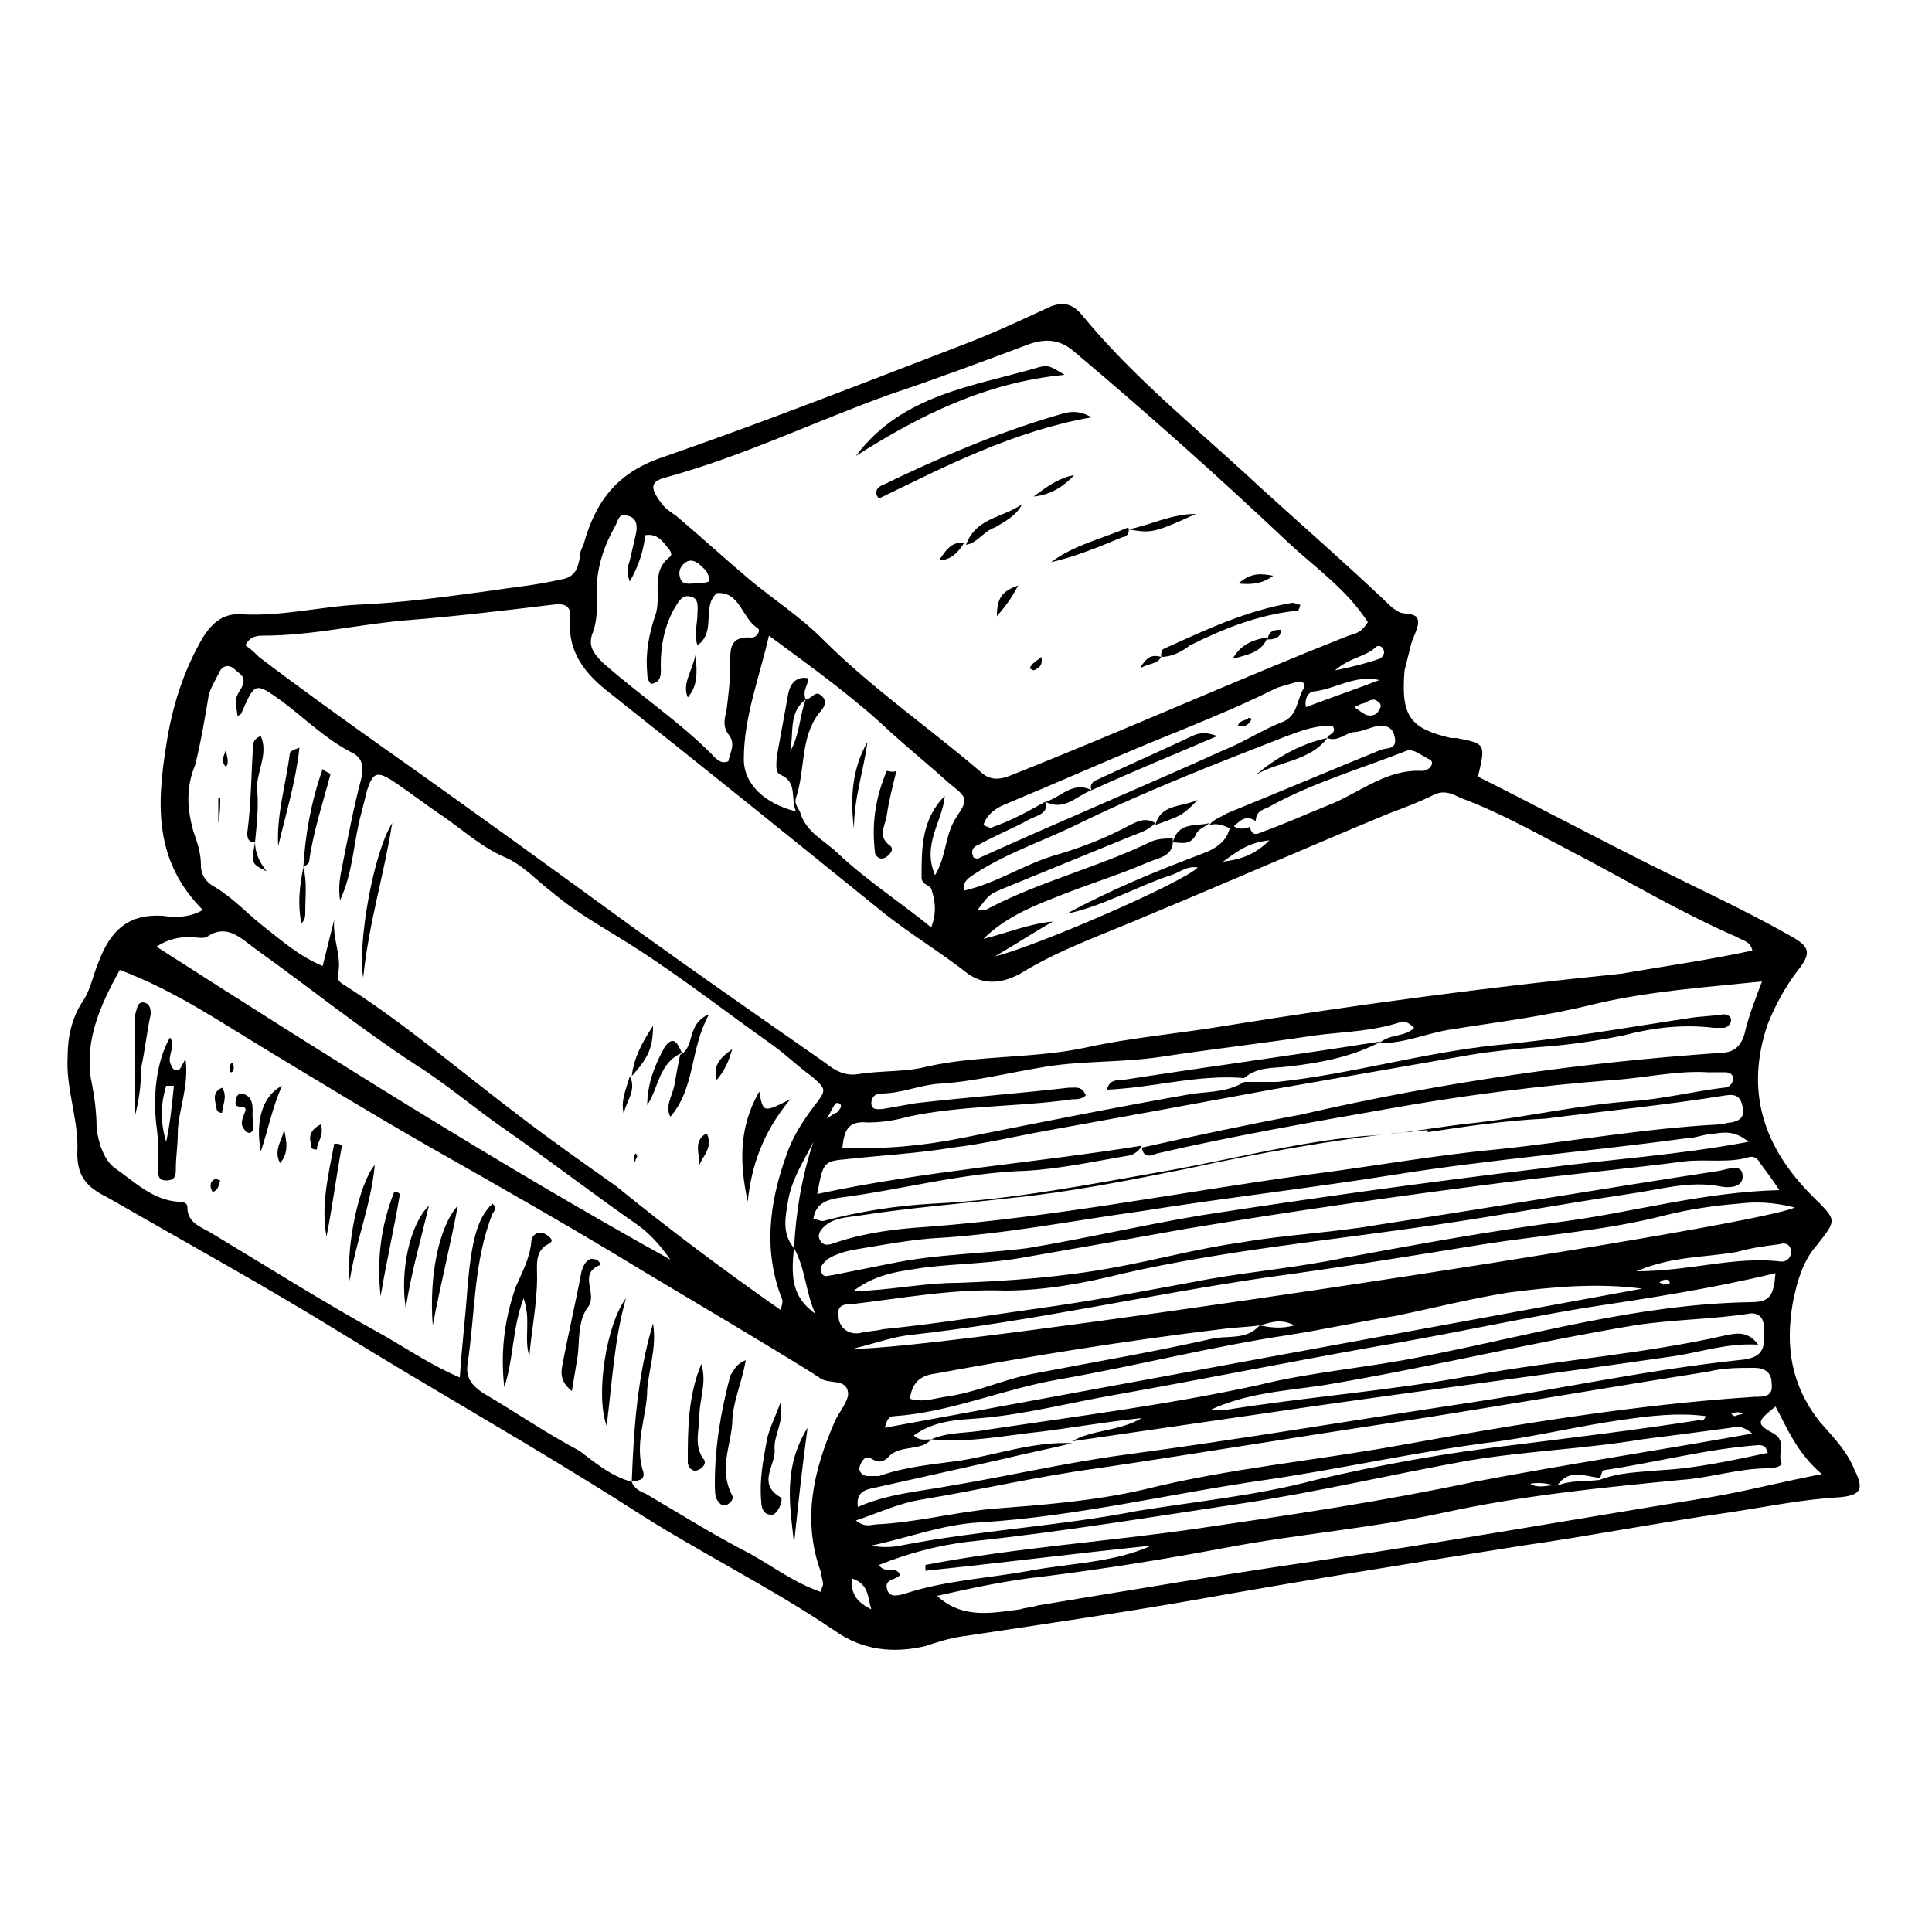 <svg height='100px' width='100px'  fill="#000000" xmlns="http://www.w3.org/2000/svg" xmlns:xlink="http://www.w3.org/1999/xlink" version="1.1" x="0px" y="0px" viewBox="0 0 100 100" style="enable-background:new 0 0 100 100;" xml:space="preserve"><path d="M10.5,47.1c-2.5-2.5-2.4-5.4-1.9-8.5c0.3-2,0.9-3.9,1.9-5.6c0.5-0.8,1.1-1.3,2.1-1.2c2,0.1,4-0.4,5.9-0.5  c2.3-0.1,4.5-0.4,6.7-0.7c1.3-0.2,2.5-0.3,3.8-0.6c0.7-0.1,0.9-0.5,1-1.1c0-0.3,0.1-0.5,0.2-0.7c0.6-2.2,1.7-3.7,4-4.5  c5.2-1.8,10.3-3.8,15.5-5.8c1.6-0.6,3.1-1.3,4.6-2c0.7-0.3,1.2-0.2,1.7,0.4c2.7,3.3,6.1,6,9.2,8.9c2.2,2,4.5,4,6.7,6.1  c0.1,0.1,0.2,0.2,0.4,0.3c0.3,0.3,1.1,0,1.1,0.6c0,0.4-0.3,0.8-0.4,1.3c-0.1,0.4-0.2,0.8-0.3,1.2c-0.2,2.4,0.3,3,2.4,3.5  c0.1,0,0.2,0,0.3,0c1.5,0.3,1.5,0.3,1.1,2c3,1.5,6,3.1,9,4.6c2.4,1.2,4.8,2.3,7.1,3.6c1.1,0.6,1.2,0.9,0.4,1.9  c-0.6,0.8-1.1,1.7-1.5,2.7c-1.2,3.5-0.2,6.4,2.3,8.9c1.3,1.3,1.3,1.2,0.2,2.6c-0.7,0.8-1,1.9-1.2,2.9c-0.4,2.3-0.1,4.3,1.4,6.2  c0.7,0.8,1.4,1.5,1.8,2.5c0.5,1,0.3,1.3-0.8,1.4c-1.9,0.1-3.8,0.5-5.8,0.8c-3.5,0.5-7.1,1.2-10.6,1.7c-5.7,0.9-11.3,1.8-16.9,2.8  c-4,0.7-8.1,1.3-12.1,1.9c-0.7,0.1-1.3,0.3-1.9,0.5c-1.7,0.4-3.3,0.2-4.7-0.8c-3.4-2.3-7.1-4.1-10.5-6.3c-5-3.2-10.2-6.1-15.2-9.2  c-3.9-2.4-7.9-4.6-11.9-6.9C4.6,61.5,4,61,4,59.7c0.1-1.7-0.6-3.3-0.5-5c0-1,0.2-2,0.8-2.9c0.4-0.6,0.5-1.3,0.8-2  c0.6-1.6,1.5-2.5,3.3-2.4C9.1,47.5,9.8,47.5,10.5,47.1z M80.6,76.9c0.7-0.3,1.4-0.2,2.2-0.3c1-0.4,2.1-0.4,3.1-0.5  c1.9-0.1,3.7-0.5,5.6-0.9c-0.1-0.4-0.3-0.4-0.5-0.4c-2.7,0.2-5.3,0.9-8,1.3c-0.1,0-0.1,0.3-0.2,0.4C82,76.4,81.2,76,80.6,76.9  c-0.5-0.1-0.9-0.2-1.4-0.1C79.7,77.1,80.2,76.8,80.6,76.9z M41.1,64.6c-0.2,1.7,0,2.6,1.1,3.4C41.7,66.9,41.7,65.7,41.1,64.6  c0.1-1.9,0.4-3.7,1-5.5c-0.5,1-1.1,1.9-1.3,3C40.7,62.8,40.4,63.8,41.1,64.6z M64.7,42.8c0.1,0.6,0.5,0.3,0.8,0.2  c1.1-0.4,2.2-0.9,3.2-1.3c1.6-0.6,3-1.9,4.9-1.8c0.2,0,0.4-0.1,0.5-0.3c0.1-0.3-0.2-0.3-0.3-0.4c-0.4-0.2-0.7-0.5-1.1-0.3  c-2.3,0.9-4.7,1.6-6.9,2.8c-0.3,0.2-0.8,0.2-0.8,0.8c-0.6-0.4-0.9,0.1-1.3,0.4c-0.4-0.2-0.7-0.3-1.1-0.2c0.2-0.3,0.6-0.4,0.9-0.6  c2.7-1.1,5.3-2.2,8-3.3c0.3-0.1,0.8,0,0.7-0.6c-0.1-0.6-0.5-0.7-1-0.6c-0.4,0.1-0.8,0.3-1.2,0.3c-0.4,0.1-0.8,0.5-1.3,0.3l0,0  c0-0.2,0.5-0.2,0.3-0.6c-0.8-0.1-1.6,0.2-2.4,0.5c-3.6,1.4-7.2,2.8-10.7,4.5c-1.8,0.9-3.7,1.5-5.4,2.6c-0.3,0.2-0.7,0.4-0.6,0.9  c1.7-0.4,3-1.3,4.6-1.8c1.4-0.4,2.7-0.9,4-1.6c0.4-0.2,0.8-0.4,1.3-0.1l0,0c-0.4,0.4-0.8,0.5-1.3,0.7c-2.2,0.9-4.4,1.8-6.6,2.7  c-0.7,0.3-0.7,0.3-1.3,1.1c0.3,0,0.5,0,0.6-0.1c2.7-1.4,5.6-2.1,8.3-3.4c0.4-0.2,0.8-0.2,1.2-0.2c0.1,0.9-0.7,1-1.2,1.2  c-1.6,0.7-3.3,1.2-5,1.9c-1.3,0.5-2.6,1.1-3.6,2.1c1.2-0.3,2.4-0.8,3.6-0.9c-0.9,0.5-1.8,1.1-3,1.8c2.1-0.5,9.7-3.8,10.5-4.6  c-0.6-0.1-1,0.3-1.4,0.4c-1.8,0.6-3.5,1.6-5.4,2c2.2-1.2,4.6-2.2,7-3.1c0.8-0.3,1.4-0.7,1.5-1.6C64,43,64.4,42.9,64.7,42.8z   M65.2,68.6c-0.7,0.1-1.3,0.1-2,0.2c-5,0.6-9.9,1.4-14.8,2.3c-0.8,0.1-1.2,0.5-1.3,1.3c0.6,0.2,1.2,0,1.8-0.1c1.6-0.2,3-0.9,4.6-1.2  c3.1-0.6,6.1-1.1,9.2-1.8C63.5,69.1,64.5,69.4,65.2,68.6c0.5,0.1,1.1,0.2,1.8,0C66.2,68.2,65.7,68.5,65.2,68.6z M54.1,41.5  L54.1,41.5c0.2,0.6-0.4,0.7-0.8,0.9c-0.9,0.5-1.7,0.8-2.6,1.3c-0.3,0.1-0.5,0.3-0.3,0.7c0.1,0,0.2,0.1,0.3,0  c4.2-1.9,8.5-3.7,12.7-5.6c1-0.4,1.9-1,2.9-1.4c0.9-0.3,0.8-1.2,1.2-1.8c0.1-0.2-0.1-0.4-0.4-0.3c-0.3,0.1-0.7,0.2-1,0.3  c-2.2,1.1-4.5,2-6.7,2.9c-2.4,1-4.9,2.1-7.3,3.1c-0.5,0.2-1,0.5-1.2,1.1c0.2,0.1,0.4,0.2,0.5,0.1C52.3,42.5,53.2,42,54.1,41.5z   M48.2,74.5c-0.5,0.6-1.5,0.3-2.1,0.8c-0.3,0.3-0.5,0.5-1,0.2c-0.3-0.2-0.5,0.1-0.6,0.4c-0.1,0.3,0.2,0.5,0.4,0.5c0.2,0,0.4,0,0.6,0  c1.4-0.5,2.8-0.6,4.2-0.8c1.9-0.3,3.8-1,5.8-0.9c-1.2,0.3-2.3,0.5-3.5,0.8c-2.2,0.5-4.5,1-6.7,1.5c-0.5,0.1-1,0.2-0.9,1  c1.6-0.7,3.2-0.8,4.8-1.1c3-0.5,6-1.2,9-1.6c6-0.8,11.9-1.8,17.9-2.7c4.6-0.7,9.2-1.7,13.9-2.2c1.2-0.1,1.4-0.5,1.3-1.7  c0-0.5-0.3-0.8-0.8-0.7c-2,0.3-4,0.3-5.9,0.6c-5.4,0.9-10.7,2.2-16.1,3.1c-2,0.3-4,0.4-5.9,1.3c0.3,0,0.5,0,0.7,0  c4.3-0.7,8.6-1,12.9-1.8c4.4-0.8,8.8-1.1,13.2-2.1c0.5-0.1,1.1-0.2,1.6,0.5c-1.6-0.1-3,0.4-4.4,0.6c-6.2,0.9-12.4,1.7-18.7,2.6  c-4.1,0.6-8.3,1.2-12.4,1.8c1-0.6,2.4-0.5,3.6-1.2c-1.9,0.2-3.6,0.5-5.2,0.7C52,74.3,50.1,74.7,48.2,74.5c0.9-0.4,1.9-0.3,2.9-0.5  c4.7-0.7,9.4-1.3,14-2.3c2.8-0.7,5.7-0.9,8.6-1.5c5.6-1.1,11.1-2.7,16.9-2.8c1,0,1.2-0.3,1.3-1.5c-3.3,0.8-6.6,1.3-9.9,1.8  c-3.6,0.6-7.2,1.4-10.8,2c-4.5,0.8-9,1.7-13.5,2.5c-2.3,0.4-4.6,1-6.9,1.2c-1.2,0.1-2.4,0.1-3.5,0.9C47.6,74.6,47.9,74.5,48.2,74.5z   M41.7,36.2c0.3,0,0.5-0.5,0.8-0.2c0.4,0.3,0.1,0.7-0.1,0.9c-1,1.3-0.7,2.9-1.2,4.4c-0.1,0.3,0.1,0.5,0.2,0.7c0.3,1.1,1.3,1.5,2,2.2  c1.5,1.4,3.2,2.5,4.8,3.8c0.3-0.8,0.2-1.4,0-2c-0.1-0.2-0.5-0.2-0.5-0.6c0-1.5,0-3,1.2-4.2c-0.1,1.3-1.2,2.5-0.5,4.1  c0.6-1,0.5-2.1,1.1-3c0.6-0.9,0.6-1-0.3-1.7c-1-0.9-2.1-1.8-3.1-2.7c-1.9-1.8-4-3.3-6.3-5c-0.5,2.2-1.3,4.2-1.3,6.4  c0,1.3,1.1,2.3,2.7,2.7c-0.3-0.7,0.1-1.5-0.8-1.9c-0.3-0.1-0.2-0.6-0.2-0.9c0.2-1.1,0.4-2.2,0.6-3.3c0.1-0.5,0.4-0.9,1-0.8  C41.9,35.4,41.5,35.7,41.7,36.2c-0.9,0.7-0.6,1.7-0.8,2.7C41.4,38,41.4,37,41.7,36.2z M71.4,54c0.5-0.5,1.3-0.3,1.8-0.8  c-0.2-0.2-0.5-0.4-0.7-0.3c-1.5,0.5-3,0.5-4.5,0.7c-2.6,0.4-5.3,0.7-7.9,1.1c-2,0.3-4,0.2-5.9,0.5c-1.9,0.3-3.8,0.8-5.7,0.9  c-1,0.1-1.9,0.5-2.9,0.5c-0.3,0-0.5,0.2-0.5,0.5c0,0.4,0.4,0.3,0.6,0.3c0.6-0.1,1.1-0.2,1.7-0.3c2.6-0.3,5.3-0.5,7.9-0.8  c0.4,0,0.7-0.1,0.9,0.4c-0.2,0.2-0.5,0.2-0.7,0.2c-2.8,0.4-5.7,0.3-8.5,0.9c-0.7,0.2-1.4,0.3-2.1,0.3c-1-0.1-1.2,0.4-1.3,1.3  c2.2,0.1,4.2-0.1,6.2-0.5c4-0.8,8-1.6,12-2.3c0.9-0.1,1.8-0.1,2.6-0.6c0.6,0,1.1,0,1.7,0c3.8-0.4,7.5-1.5,11.3-1.9  c3.3-0.3,6.7-0.9,10-1.4c0.6-0.1,1.2-0.1,1.8-0.2c0.2,0,0.4,0.1,0.4,0.3c0,0.2-0.2,0.4-0.4,0.4c-0.1,0-0.3,0-0.5,0  c-1.6-0.2-3.2,0-4.7,0.4c-1.5,0.3-2.9,0.5-4.4,0.6c-1.2,0.1-2.3,0.2-3.5,0.4c-3.4,0.6-6.9,1.2-10.3,1.8c-3.8,0.7-7.6,1.4-11.5,2.1  c-1.7,0.3-3.3,0.7-5,0.9c-1.8,0.3-3.7,0.4-5.5,0.6c-1.2,0.1-1.2,0.2-1.5,1.8c5.6-1.2,11.2-1.6,16.8-2.5c-0.1,0.2-0.3,0.4-0.6,0.5  c-1.8,0.3-3.6,0.7-5.4,0.8c-3.3,0.1-6.5,1-9.7,1.4c-0.6,0.1-1.2,0.3-1.3,1.1c0.2,0,0.3,0.1,0.5,0.1c1.9-0.5,3.8-0.8,5.7-0.9  c4.1-0.2,8.1-1,12.1-1.7c3.4-0.6,6.8-1.5,10.2-1.8c2-0.1,3.9-0.5,5.9-0.7c2.6-0.3,5.2-0.9,7.9-1.1c1.6-0.1,3.2-0.5,4.8-0.7  c0.3,0,0.5-0.2,0.5-0.5c0-0.2-0.2-0.3-0.4-0.3c-0.3,0-0.6,0-0.9,0c-1.6-0.1-3.3,0.3-4.9,0.4c-3.9,0.3-7.8,0.8-11.7,1.5  c-4,0.7-8,1.4-11.9,2.3c-0.3,0.1-0.7,0.3-0.8-0.3c2.7-0.6,5.5-1.2,8.2-1.7C74.7,56,81.8,55,89,54.5c0.7,0,1.1-0.3,1.3-1  c0.2-0.9,0.6-1.9,0.9-2.7c-2.9,0.3-5.9,0.5-8.8,1.2c-2.4,0.6-4.9,0.9-7.4,1.3C73.8,53.5,72.7,54,71.4,54z M32.7,76.7L32.7,76.7  c0.1,0.3,0.4,0.5,0.7,0.6c1.7,1,3.3,2,5,2.9c1.4,0.7,2.6,1.7,4.1,2.2c0-0.2,0.1-0.3,0.1-0.4c0-0.2-0.1-0.4-0.1-0.6  c-1-2.7-0.4-5.3,0.7-7.8c0.2-0.5,0.7-1,0.7-1.5c-0.1-0.8-1-0.4-1.5-0.8c-0.1-0.1-0.2-0.1-0.3-0.2c-2.9-1.8-5.8-3.5-8.8-5.3  c-3.6-2.2-7.3-4.3-11-6.4c-2.8-1.6-5.6-3.3-8.4-5c-2.5-1.5-4.8-3.1-7.7-4.2c-1,1.8-1.8,3.6-1.5,5.6C4.9,56.8,5,57.6,5,58.4  c0.1,0.8,0.4,1.7,1,2.1c1,0.7,1.9,1.6,3.2,1.7c0.2,0,0.5,0,0.5,0.3c0,0.8,0.7,1,1.2,1.3c3,1.8,6,3.7,9.1,5.4  c1.2,0.7,2.4,1.5,3.8,2.1c0.1-1.6,0.3-3.2,0.4-4.7c0.2-2.3,0.5-3.6,1.3-4.3c0.2,0.2,0.1,0.4,0,0.5c-1,2.5-0.9,5.2-1.3,7.8  c-0.1,0.7,0.2,1.1,0.8,1.5c1.7,1,3.3,2.1,5,3C30.8,75.7,31.6,76.4,32.7,76.7z M90.7,49.2c-0.1-0.5-0.5-0.5-0.8-0.7  c-3-1.3-5.8-3-8.7-4.5c-1.9-1-3.7-2-5.6-2.7c-0.4-0.2-0.8-0.4-1.3-0.2c-0.8,0.4-1.6,0.7-2.4,1c-4.1,1.7-8.2,3.5-12.3,5.2  c-2.3,1-4.7,1.8-6.8,3.1c-1.1,0.6-2,0.5-2.7,0c-1.4-1.1-2.9-2-4.3-3.1c-4.7-3.8-9.4-7.6-14.2-11.4c-1.3-1-2.2-2.1-2.1-3.8  c0.1-0.7-0.2-0.9-0.9-0.8c-2.5,0.3-5,0.6-7.5,0.8c-2.5,0.2-4.9,0.8-7.5,0.8c-0.4,0-0.7,0.1-0.9,0.5c0.3,0.2,0.5,0.4,0.7,0.6  c2.1,1.6,4.2,3.1,6.3,4.6c4.4,3.1,8.8,6.3,13.2,9.5c3.2,2.3,6.5,4.6,9.8,6.9c0.5,0.4,1,0.7,1.7,0.6c1.2-0.2,2.5-0.1,3.6-0.4  c2.7-0.6,5.6-0.4,8.3-1c2.3-0.5,4.7-0.7,7.1-1.1c6.8-1.1,13.6-2,20.5-2.7C86.2,50,88.4,49.7,90.7,49.2z M70.8,32.2  c-1.1-1.7-2.7-2.8-4.1-4.1c-3.6-3.4-7.3-6.7-11.1-9.9c-0.7-0.6-1.4-0.7-2.3-0.4c-2.4,0.9-4.8,1.8-7.2,2.6c-3.9,1.4-7.6,3.2-11.6,4.3  c-0.8,0.2-0.9,0.5-0.3,1.3c0.2,0.3,0.5,0.5,0.8,0.7c1.3,1.1,2.5,2.2,3.8,3.3c1.2,1,2.6,1.9,3.8,3.1c2.5,2.5,5.4,4.5,8.1,6.8  c0.5,0.5,1,0.5,1.7,0.2c5.8-2.3,11.6-4.9,17.4-7.2C70.2,32.8,70.5,32.7,70.8,32.2z M40.4,67.8c0.1-0.3,0.1-0.4,0.1-0.5  c-1-2.5-0.7-5,0.2-7.5c0.3-0.9,0.8-1.7,1.4-2.5c0.7-0.9,0.7-0.9-0.1-1.6c-0.7-0.5-1.3-1.1-2-1.6c-2.4-1.7-4.7-3.5-7.2-5.1  c-1.4-0.9-2.9-1.7-4.2-2.8c-0.8-0.6-1.5-1.4-2.4-1.8c-1.2-0.5-2.2-1.4-3.2-2.1c-0.9-0.6-1.8-1.3-2.7-1.9c-0.8-0.5-1-0.4-1.3,0.5  c-0.1,0.4-0.2,0.8-0.3,1.2c-0.4,1.4-0.4,3-1.1,4.5c-0.1-0.7,0-1.2,0.1-1.7c0.3-1.5,0.6-3.1,1-4.6c0.1-0.6,0.1-1-0.4-1.3  c-1.4-0.7-2.5-1.8-3.7-2.7c-1.4-1-1.4-1-2.1,0.6c0,0.1-0.2,0.1-0.2,0.2c-0.1-0.8-0.2-0.9,0.2-1.5c0.3-0.6-0.1-0.7-0.4-1  c-0.4-0.3-0.7,0-0.8,0.3c-0.2,0.4-0.4,0.7-0.5,1.1c-0.2,1.2-0.4,2.4-0.7,3.6C9.6,40.8,9.7,41.9,10,43c0.2,0.6,0.4,1.1,0.4,1.8  c0,0.5,0.3,0.9,0.7,1.1c1,0.6,1.7,1.4,2.6,2.1c0.9,0.7,1.8,1.5,3,2c0.2-0.8,0.4-1.6,0.6-2.4c-0.1,1,0.4,1.9,0.2,2.8  c-0.1,0.4,0.2,0.5,0.5,0.7c3.1,2,5.9,4.4,8.8,6.6c1.7,1.3,3.4,2.5,5.1,3.7C34.6,63.6,37.4,65.7,40.4,67.8z M44.2,66.8  c0.2,0,0.5,0,0.7,0c1.6-0.1,3.1-0.4,4.7-0.4c2.7-0.1,5.4-0.3,8.1-0.8c2.2-0.4,4.4-1,6.6-1.3c2.3-0.4,4.7-0.5,7-0.9  c5.9-0.9,11.8-1.9,17.7-2.8c0.5-0.1,1.2-0.4,1.2,0.3c0,0.6-0.8,0.6-1.2,0.5c-1.6-0.3-3.2,0.2-4.7,0.4c-3.3,0.5-6.6,1.1-10,1.6  c-5.4,0.8-10.8,1.3-16.1,2.5c-2,0.5-4.1,0.9-6.2,0.9c-2.7-0.1-5.3,0.4-7.9,0.7c-0.3,0-0.8,0-0.7,0.6c0,0.6,0.5,1,1.1,0.9  c0.4-0.1,0.8-0.1,1.2-0.2c3-0.3,6-0.8,8.9-1.2c2.7-0.4,5.3-0.9,8-1.4c2.3-0.4,4.6-0.6,7-1.1c3.8-0.7,7.6-1.4,11.5-1.9  c3.6-0.5,7.1-1.5,11-1.6c-0.4-0.6-0.7-1-1-1.4c-0.1-0.2-0.3-0.4-0.6-0.3c-1,0.3-2.1,0.1-3.2,0.2c-3.1,0.4-6.3,0.7-9.4,1.1  c-5.5,0.7-11.1,1.5-16.5,2.4c-2.8,0.5-5.6,1-8.5,1.5c-1.7,0.3-3.3,0.3-5,0.5C46.6,65.8,45.4,65.9,44.2,66.8z M44.3,78.7  c0.5,0.4,0.8,0.2,1.1,0.2c2-0.1,3.9-0.6,5.9-0.8c2.6-0.2,5.3-0.4,7.9-1c4.4-1.1,8.9-1.5,13.3-2.3c6.1-1.1,12.2-2.1,18.3-2.5  c0.5,0,1,0,0.9-0.7c0-0.6-0.4-0.8-0.9-0.8c-0.8,0-1.6,0-2.4,0.2c-5.1,0.8-10.3,1.7-15.4,2.5c-5.4,0.8-10.8,1.7-16.2,2.5  c-3,0.4-6,1.1-9,1.6C46.5,77.8,45.5,78.3,44.3,78.7z M91.9,72.8c-1,0.8-1,0.9-0.1,1.4c0.7,0.4,0.2,1,0.4,1.5  c0.1,0.2-0.4,0.3-0.7,0.3c-1.5,0-3,0.5-4.5,0.6c-4.1,0.4-8.2,0.8-12.3,1.7c-3.7,0.8-7.5,1.1-11.2,1.8c-3.2,0.6-6.3,1.1-9.5,1.5  c-1.9,0.2-3.7,0.6-5.5,1c1.3,1.2,2.8,0.9,4.3,0.7c0.3-0.1,0.6-0.1,0.9-0.2c4.8-0.8,9.6-1.6,14.4-2.3c6.8-1,13.6-2.2,20.4-3.3  c1.8-0.3,3.7-0.8,5.8-1.2C93,75.2,92.5,73.9,91.9,72.8z M73.9,58.6c0,0,0-0.1,0-0.1c-0.4,0-0.8,0.1-1.2,0.1  c-3.8,0.4-7.6,1.1-11.3,1.9c-3,0.6-6,1.2-9,1.5c-2.6,0.3-5.2,0.5-7.8,0.9C44,63,43.4,63,42.9,63.3c-0.3,0.2-0.6,0.5-0.5,0.8  c0.2,0.5,0.6,0.3,0.9,0.2c1.5-0.5,3.1-0.7,4.7-0.8c6.6-0.5,13.1-1.8,19.7-2.7c3.2-0.4,6.5-1,9.7-1.3c3.9-0.4,7.7-1.1,11.6-1.3  c0.2,0,0.4-0.1,0.6-0.1c0.5-0.1,0.7-0.3,0.6-0.8c-0.1-0.5-0.3-0.7-0.9-0.6c-3.1,0.5-6.2,0.8-9.3,1.2C77.9,58,75.9,58.3,73.9,58.6z   M34.7,65.2c-0.5-0.7-1-1.3-1.7-1.8c-2.3-1.6-4.5-3.3-6.8-4.9c-1.6-1.1-3.1-2.4-4.7-3.4c-2.9-1.9-5.5-4-8.3-6  c-0.8-0.6-1.5-1.3-2.5-0.6c-0.2,0.1-0.6,0-0.9,0c-0.5,0-1.1,0.1-1.7,0.5C17,54.7,25.7,60.2,34.7,65.2z M32.6,30.1  c-0.2-0.5-0.1-0.8,0-1.1c0.1-0.4,0.2-0.9,0.3-1.3c0.1-0.4,0.1-0.9-0.4-1C32,26.5,32,27,31.8,27.3c-0.6,1.1-1,2.3-0.9,3.7  c0,0.6,0,1.1-0.2,1.7c-0.3,0.7,0,1.1,0.5,1.6c1.8,1.6,3.9,3,5.6,4.7c0.2,0.2,0.5,0.6,0.9,0.4c0.1-0.5,0.4-0.9,0-1.4  c-0.3-0.4-0.2-0.8-0.1-1.2c0.1-0.8,0.2-1.6,0.2-2.4c0-0.7-0.1-1.5,1.1-1.4c0.3,0,0.5-0.4,0.3-0.5c-0.8-0.5-0.9-1.9-2.1-1.8  c-0.8,0.7,0,2-1,2.7c-0.2-0.6,0-1.1,0-1.6c0-0.3,0.1-0.8-0.3-0.9c-0.5-0.2-0.7,0.3-0.9,0.6c-0.5,0.9-0.7,1.9-0.7,2.9  c0,0.4,0.1,0.9-0.5,1c-0.2-0.2-0.2-0.4-0.2-0.6c-0.1-1,0.1-2,0.4-2.9c0.4-1-0.3-2.3,0.8-3.1c0.1-0.1,0-0.3-0.1-0.4  c-0.3-0.4-0.6-0.8-1.2-0.7C33.3,28.5,33.1,29.2,32.6,30.1z M46.6,81.5c-0.2,0.3-0.8,0.2-0.7,0.7c0.1,0.5,0.5,0.4,0.9,0.3  c2.1-0.7,4.3-0.8,6.5-1.2c2.1-0.4,4.3-0.4,6.3-1.3c-3.9,0.4-7.8,0.9-11.7,1.3c0-0.1,0-0.2,0-0.3c4.7-0.9,9.4-1.2,14.2-1.9  c4.8-0.7,9.5-1.4,14.2-2.4c4.7-0.9,9.4-1.6,14.4-2.5c-0.5-0.4-0.8-0.4-1.1-0.3c-1.5,0.2-3,0.4-4.6,0.6c-3,0.5-6,0.6-9,1.1  c-3.9,0.7-7.7,1.6-11.6,2.2c-4.7,0.7-9.5,1.5-14.3,2c-1.6,0.2-3.1,0.6-4.6,1.2C45.8,81.5,46.3,81,46.6,81.5z M92.9,62.5  c-1.2-0.3-2.1-0.3-2.9-0.2c-1.3,0.1-2.6,0.3-3.8,0.6c-3.1,0.8-6.2,1-9.4,1.5c-3.7,0.6-7.4,1.2-11.1,1.7c-6.2,0.9-12.3,2.3-18.6,3  c-0.9,0.1-1.7,0.4-2.9,0.7C47.8,70,90.5,63.6,92.9,62.5z M90.5,59.1c-0.7-0.6-1.3-0.5-1.9-0.4c-0.4,0-0.8,0.2-1.2,0.2  c-5.1,0.7-10.2,1.1-15.2,1.9c-4.4,0.7-8.8,1.2-13.2,1.9c-3.6,0.5-7.1,1.2-10.8,1.4c-1.2,0.1-2.3,0.3-3.5,0.5  c-0.6,0.1-1.3,0.2-1.9,0.6c-0.2,0.2-0.4,0.4-0.3,0.6c0.1,0.4,0.4,0.2,0.6,0.2c1-0.2,2-0.4,3-0.6c2.4-0.5,4.8-0.5,7.1-0.8  c3-0.5,6-1.2,9-1.7c5.8-0.9,11.6-1.7,17.4-2.4C83.3,60,86.8,59.8,90.5,59.1z M85,66.7c-2.3-0.3-4.6-0.1-6.9,0.2  c-1.9,0.3-3.9,0.8-5.8,1.2c-1.9,0.3-3.7,0.7-5.6,1c-4,0.6-7.9,1.6-11.9,2.3c-2.9,0.5-5.6,1.7-8.5,1.9c-0.3,0-0.4,0.2-0.5,0.6  C58.8,71.5,71.9,69.1,85,66.7z M88.3,73.3c-1.5-0.2-3,0-4.4,0.2c-2.1,0.3-4.2,0.8-6.3,1.1c-4.1,0.5-8,1.4-12.1,2  c-4.9,0.7-9.8,1.9-14.8,2.2c-1.9,0.1-3.7,0.8-5.6,1.2c0.5,0.1,1,0.1,1.5,0c4.1-0.8,8.2-1,12.3-1.8c3.1-0.5,6.2-0.8,9.2-1.6  c3.4-0.8,6.8-1.4,10.2-1.8c3.2-0.4,6.5-0.8,9.7-1.3C88.1,73.6,88.2,73.5,88.3,73.3z M84.7,65.8c2.8,0,5.1-0.8,7.5-0.5  c0.3,0,0.5-0.2,0.5-0.5c0-0.4-0.3-0.5-0.6-0.4c-0.8,0.1-1.5,0.2-2.2,0.4C88.2,65.1,86.6,65,84.7,65.8z M67.6,36.6  c1.3-0.5,2.5-0.9,3.8-1.4c-1.3-0.3-2.3,0.5-3.5,0.6C67.7,35.9,67.5,36.2,67.6,36.6z M36.7,30.1c0-0.5-0.2-0.6-0.4-0.8  c-0.2-0.2-0.5-0.4-0.8-0.2c-0.3,0.2-0.4,0.5-0.3,0.8c0.1,0.4,0.5,0.3,0.7,0.3C36.1,30.2,36.4,30.2,36.7,30.1z M69.1,34.7  c1-0.2,1.7-0.4,2.3-0.6c0.2-0.1,0.3-0.3,0.2-0.5c-0.1-0.2-0.3-0.2-0.4-0.1C70.7,34,69.9,34,69.1,34.7z M45.1,83.3  c-0.2-0.6-0.1-1.3-1-1.6C44,82.6,44.5,83,45.1,83.3z M65.7,43.5c-1.1,0.1-1.7,0.6-2.4,1.1C64.1,44.5,64.9,44.3,65.7,43.5z   M70.1,36.6c0.3,0.2,0.4,0.3,0.6,0.4c0.3,0.1,0.6,0,0.7-0.3c0.1-0.1,0.1-0.3-0.1-0.4c-0.2-0.2-0.5,0-0.7,0.1  C70.5,36.4,70.3,36.5,70.1,36.6z M90.2,73.2c-0.1-0.1-0.2-0.1-0.2-0.1c-0.1,0-0.3,0-0.4,0.1c0.1,0,0.1,0.1,0.2,0.1  C89.8,73.3,90,73.2,90.2,73.2z M42.8,57.9c0.3-0.2,0.4-0.3,0.5-0.3c0.1-0.1,0.4-0.4,0.1-0.5C43.2,57,43.1,57.4,42.8,57.9z   M85.9,66.4c0.1,0,0.2,0.1,0.2,0.1c0.1-0.1,0.4,0.1,0.3-0.2C86.4,66.2,86,66.2,85.9,66.4z"></path><path d="M44.3,23.6c2.4-3.2,6.1-3.6,9.5-4.6c0.4-0.1,0.5-0.1,1.3,0.4C51,19.8,47.6,21.5,44.3,23.6z"></path><path d="M56.5,21.6c-4,0.7-7.5,2.5-11,4.2c-0.3-0.3-0.1-0.6,0.2-0.7c2.9-1.4,5.9-2.7,9-3.6C55.3,21.3,55.8,21.2,56.5,21.6z"></path><path d="M60.1,34c0-0.2,0-0.3,0.1-0.4c2.2-1,4.3-2,6.7-2.4c0.1,0,0.3,0.1,0.4,0.1c0,0.1-0.1,0.3-0.1,0.3c-2,0.2-3.8,0.9-5.6,1.8  C61.2,33.7,60.7,34,60.1,34L60.1,34z"></path><path d="M58.4,27.3c0.1,0.3-0.1,0.5-0.3,0.5c-1.2,0.5-2.4,1-3.7,1.3C55.6,28.2,57,27.9,58.4,27.3L58.4,27.3z"></path><path d="M50,28.2c0.5-1.4,1.9-1.4,2.9-2.1c-0.3,0.6-0.9,0.9-1.4,1.2C50.9,27.5,50.6,28.1,50,28.2L50,28.2z"></path><path d="M58.4,27.4c1.1-0.2,2.2-0.8,3.5-0.8C59.7,27.6,59.6,27.6,58.4,27.4C58.4,27.3,58.4,27.4,58.4,27.4z"></path><path d="M65.6,33c-0.3,0.8-1.1,0.9-1.8,1.1C64.2,33.4,64.8,33.1,65.6,33L65.6,33z"></path><path d="M53.5,25.7c0.8-0.6,1.4-1,2.1-1.1C55.1,25.1,54.5,25.6,53.5,25.7z"></path><path d="M65.9,29.8c-0.4,0.3-0.9,0.5-1.8,0.4C64.8,29.6,65.3,29.7,65.9,29.8z"></path><path d="M51.6,31.9c0-1,0.3-1.3,1.1-1.6C52.4,30.9,52.1,31.3,51.6,31.9z"></path><path d="M49.9,28.1c-0.3,0.5-0.7,0.9-1.3,0.9C48.9,28.6,49.2,28,49.9,28.1C50,28.2,49.9,28.1,49.9,28.1z"></path><path d="M60.1,34c-0.2,0.4-0.6,0.3-1.1,0.6C59.4,33.9,59.7,33.9,60.1,34C60.1,34,60.1,34,60.1,34z"></path><path d="M53.9,34c0.1,0.5-0.2,0.6-0.4,0.7c0,0-0.2-0.1-0.2-0.1C53.4,34.3,53.7,34.2,53.9,34z"></path><path d="M65.6,33.1c0.1-0.5,0.4-0.5,0.7-0.5C66.3,33,66,33.1,65.6,33.1C65.6,33,65.6,33.1,65.6,33.1z"></path><path d="M40.9,56.9c-1.4,1.7-2,3.4-2.2,5.3c-0.4-1.9-0.5-3.8,0.6-5.7C39.5,57.6,39.5,57.6,40.9,56.9z"></path><path d="M20.3,42.6c-0.4,2.6-1.2,5.1-1.5,8C18.5,48.9,19.3,44.2,20.3,42.6z"></path><path d="M35.2,54.6c0.8-0.4,0.3-1.6,1.5-2.1c-1,1.8-0.7,3.8-2,5.3c-0.3-0.5,0.1-1.1,0.2-1.6C35,55.6,35.1,55.1,35.2,54.6L35.2,54.6z  "></path><path d="M13.2,43.6c-0.4,0-0.4-0.3-0.4-0.5c0.2-1.5,0.2-3,0.3-4.5c0-0.2,0.1-0.4,0.4-0.5c0.4,0.9-0.2,1.8-0.2,2.7  C13.4,41.6,13.3,42.6,13.2,43.6L13.2,43.6z"></path><path d="M15.5,38.7c-0.2,1.8-0.7,3.4-1.1,5.1c-0.1-1.6,0.4-3.2,0.6-4.8C15,38.9,15.2,38.8,15.5,38.7z"></path><path d="M15.7,44.9c0.1-1.7,0.4-3.4,1-5.1c0.2,0.2,0.4,0.2,0.4,0.3c-0.4,1.5-0.9,3-1.1,4.5C16,44.7,15.8,44.8,15.7,44.9  C15.7,44.9,15.7,44.9,15.7,44.9z"></path><path d="M35.3,54.5c-1.2,0.5-1.2,1.8-1.8,2.7c0-1.1,0.4-2.1,0.9-3C34.9,53.5,35.1,54.1,35.3,54.5C35.2,54.6,35.3,54.5,35.3,54.5z"></path><path d="M32.7,55.7c0.1-0.9,0.5-1.7,1.1-2.6C33.8,54.3,33.5,54.8,32.7,55.7L32.7,55.7z"></path><path d="M36.2,60.3c0-0.6-0.3-1.2,0.3-1.6c0,0,0.1,0,0.1,0C36.9,59.4,36.4,59.8,36.2,60.3z"></path><path d="M15.7,44.9c0.2,0.7,0.1,1.5,0.1,2.3c0,0.2,0,0.4-0.2,0.6C15.4,46.8,15.5,45.9,15.7,44.9C15.7,44.9,15.7,44.9,15.7,44.9z"></path><path d="M32.6,55.7c0.4,0.8-0.3,1.4-0.3,2C32.1,57,32.4,56.4,32.6,55.7C32.7,55.7,32.6,55.7,32.6,55.7z"></path><path d="M11.3,42.6c0-0.4,0-0.9,0-1.3c0,0,0,0,0.1,0C11.4,41.7,11.4,42.1,11.3,42.6C11.4,42.6,11.4,42.6,11.3,42.6z"></path><path d="M37.1,55.9c-0.2-0.7,0.1-1.1,0.8-1.6C37.7,55,37.5,55.4,37.1,55.9z"></path><path d="M13.2,43.6c0,0.5,0.2,1,0.6,1.5C13,44.7,13,44.7,13.2,43.6C13.2,43.6,13.2,43.6,13.2,43.6z"></path><path d="M11.7,38.8c0,0.3,0.2,0.6,0,0.9C11.4,39.4,11.6,39.1,11.7,38.8z"></path><path d="M32.9,59.7C32.9,59.7,32.9,59.7,32.9,59.7c0.1,0.1,0.1,0.2,0,0.3c0,0.2-0.1,0.1-0.1,0C32.8,59.8,32.9,59.7,32.9,59.7z"></path><path d="M9.6,54.8c0.2,1.5-0.4,2.7-0.4,3.9c0,0.6-0.1,1.2-0.1,1.8c0,0.3,0,0.6-0.5,0.6c-0.5,0-0.4-0.4-0.4-0.7c0-0.7,0-1.4-0.1-2.1  c-0.2-1.6,0-3.4,0.7-4.6c0.3,0.4-0.1,0.9,0,1.3c0.1,0.2,0.1,0.4,0.4,0.4C9.3,55.4,9.4,55.2,9.6,54.8z M9,56.2c-0.1,0-0.2,0-0.4,0  c-0.3,1-0.3,1.9,0,2.9C8.8,58.2,8.9,57.2,9,56.2z"></path><path d="M27.4,70.2c-0.3-0.9,0.1-1.9-0.3-3c-0.6,1.6-0.5,3.1-1,4.6c-0.2-1.8,0-3.5,0.6-5.2c0.3-0.7,0.7-1.4,0.8-2.3  c0-0.3,0.2-0.5,0.5-0.5c0.1,0,0.3,0.1,0.4,0.2c0.4,0.3-0.1,0.4-0.2,0.5c-0.5,0.4-0.4,1-0.4,1.6C27.8,67.5,27.5,68.9,27.4,70.2z"></path><path d="M29.6,72c-0.5-0.4-0.6-0.8-0.5-1.3c0.3-1.6,0.7-3.3,1-4.9c0.1-0.3,0.2-0.5,0.4-0.6c0.1-0.1,0.3,0,0.4,0  c0.1,0.1,0.3,0.3,0.1,0.3c-1.1,0.5,0,1.5-0.6,2.2c-0.5,0.7-0.4,1.7-0.5,2.5C29.8,70.8,29.7,71.4,29.6,72z"></path><path d="M38.6,70.4c-0.2,1.2-0.7,2.2-0.7,3.3c-0.1,1.2-0.7,2.4,0,3.7c0.1,0.2-0.1,0.4-0.3,0.5c-0.2,0.1-0.4-0.1-0.5-0.3  c-0.1-0.2-0.1-0.5-0.1-0.8c0-1.9,0.3-3.7,0.8-5.6C38,70.9,38.1,70.6,38.6,70.4z"></path><path d="M32.7,76.7c0.1-2.8,0.3-5.5,1.1-8.2c0.2,1.2-0.2,2.3-0.3,3.4c0,1.4-0.7,2.8-0.2,4.3C33.4,76.7,32.9,76.6,32.7,76.7  C32.6,76.6,32.7,76.7,32.7,76.7z"></path><path d="M7,57.7c0-1.5,0-3,0-4.6c0-0.2,0-0.4,0-0.6c0.1-0.3,0.1-0.7,0.5-0.6c0.3,0.1,0.3,0.4,0.3,0.6c-0.2,0.9-0.3,1.9-0.5,2.8  C7.3,56.2,7.2,56.9,7,57.7z"></path><path d="M22.4,68.6c-0.2-2.5,0.3-5.1,1.3-6.2C23.3,64.5,22.8,66.5,22.4,68.6z"></path><path d="M32.4,67.2c-0.6,2.1-0.7,4.2-1,6.6C30.8,72.2,31.4,68.5,32.4,67.2z"></path><path d="M36.3,70.6c0.3,1-0.1,1.8-0.1,2.7c0,0.7-0.3,1.5,0.2,2.2c0.2,0.2,0,0.5-0.3,0.6c-0.3,0.1-0.5-0.2-0.5-0.4  C35.6,74,35.6,72.3,36.3,70.6z"></path><path d="M40.4,72.6c0.2,1.1-0.4,1.7-0.3,2.5c0,0.8-0.9,1.7,0.3,2.4c0.2,0.1-0.2,1-0.5,0.9c-0.4,0-0.5-0.4-0.5-0.7  c-0.1-1.1,0.1-2.1,0.3-3.2C39.8,74,40.1,73.4,40.4,72.6z"></path><path d="M41.1,79.9c-0.2-1.9-0.6-3.9,0.7-6C41.5,76.1,41.3,78,41.1,79.9z"></path><path d="M18.1,66.3c-0.2-1.8,0.5-5.1,1.3-6C19.2,62.4,18.4,64.3,18.1,66.3z"></path><path d="M22.2,62.4c-0.4,1.7-0.9,3.4-1.2,5.3C20.7,65.8,21.2,63.4,22.2,62.4z"></path><path d="M20.7,61.8c-0.3,1.8-0.7,3.5-1,5.3c-0.2-1.9,0-3.6,0.7-5.4C20.5,61.7,20.6,61.7,20.7,61.8z"></path><path d="M14.6,56.2c-0.5,1.1-0.7,2.2-1.1,3.4C13.2,58,13.6,56.7,14.6,56.2z"></path><path d="M17.7,59.3c-0.3,1.6-0.5,3.2-0.8,4.7c-0.3-1.6,0.1-3.2,0.4-4.8C17.5,59.2,17.6,59.2,17.7,59.3z"></path><path d="M13.1,58c0,0.1,0,0.3,0,0.4c0,0.2-0.2,0.3-0.3,0.2c-0.1,0-0.1-0.1-0.2-0.2c-0.2-0.3,0-0.6,0.1-0.9c0.1-0.4-0.6,0-0.5-0.5  c0-0.2,0.1-0.4,0.3-0.4c0.1,0,0.3,0.1,0.4,0.2C13.2,57.2,13,57.7,13.1,58z"></path><path d="M14.7,58.4c0.1,0.6,0.3,1.2-0.2,1.8C14.1,59.5,14.7,58.9,14.7,58.4z"></path><path d="M16.6,58.2c0.2,0.6-0.2,0.9-0.2,1.3c-0.3,0-0.3-0.1-0.3-0.3C16,58.9,16,58.5,16.6,58.2z"></path><path d="M11.5,56.3c0.3,0.5,0,0.9,0,1.3c-0.2,0-0.3-0.1-0.3-0.3C11.1,56.9,11,56.5,11.5,56.3z"></path><path d="M12.1,55.2c0,0.1,0,0.2-0.1,0.3c-0.2,0-0.1-0.2-0.1-0.3c0-0.1,0.1-0.2,0.1-0.2C12,55,12.1,55.1,12.1,55.2z"></path><path d="M11.2,61c0.1,0.1,0.2,0.1,0.2,0.1c-0.1,0.3-0.1,0.5-0.4,0.6c0,0-0.1-0.2-0.1-0.3C10.9,61.3,10.9,61.1,11.2,61z"></path><path d="M64.4,55.8c-2.4-0.2-4.7,0.5-7.1,0.6c0.1-0.5,0.5-0.5,0.8-0.5c4.5-0.7,9-1.3,13.4-2c-1.5,0.8-3.1,1.1-4.8,1.3  C65.9,55.3,65.1,55.2,64.4,55.8z"></path><path d="M46.4,39.9c-0.2,0.8-0.4,1.6-0.5,2.3c-0.1,0.6-0.5,1.1,0.2,1.6c0.2,0.2-0.1,0.5-0.3,0.6c-0.2,0.1-0.4,0-0.5-0.2  c-0.2-1.5,0-2.9,0.6-4.3C46,39.9,46.2,40,46.4,39.9z"></path><path d="M44.9,38.4c-0.2,1.5-0.7,2.9-0.7,4.5C44,41.3,44.1,39.8,44.9,38.4z"></path><path d="M36,33.9c0.1,1,0.1,1.6-0.4,2.2C35.3,35.4,35.8,34.8,36,33.9z"></path><path d="M68.7,38.2c-0.9,1.2-2.5,1.2-3.7,1.9C66.1,39.2,67.3,38.5,68.7,38.2C68.7,38.3,68.7,38.2,68.7,38.2z"></path><path d="M59.8,42.7c0.3-1.1,1.3-0.9,2.2-1.3C61.2,42.2,61.2,42.2,59.8,42.7C59.8,42.6,59.8,42.7,59.8,42.7z"></path><path d="M62.6,42.6c-0.2,0.2-0.6,0.3-0.7,0.6c-0.3,0.6-0.8,0.4-1.2,0.4C61,42.5,61.9,42.8,62.6,42.6z"></path><path d="M56.5,40.9c-0.1-0.2,0-0.4,0.2-0.5c1.7-0.8,3.3-1.5,5-2.3c0.4-0.2,0.8-0.2,1.3,0C60.9,39,58.7,39.9,56.5,40.9L56.5,40.9z"></path><path d="M56.5,40.9c-0.8,0.3-1.4,1.1-2.4,0.6c0,0,0,0,0,0C54.9,41.3,55.5,40.4,56.5,40.9C56.5,40.9,56.5,40.9,56.5,40.9z"></path><path d="M64.8,37.2c-0.1,0.2-0.2,0.3-0.4,0.4c-0.1,0-0.4,0-0.3-0.1c0.1-0.2,0.3-0.2,0.5-0.3C64.6,37.1,64.7,37.2,64.8,37.2z"></path></svg>